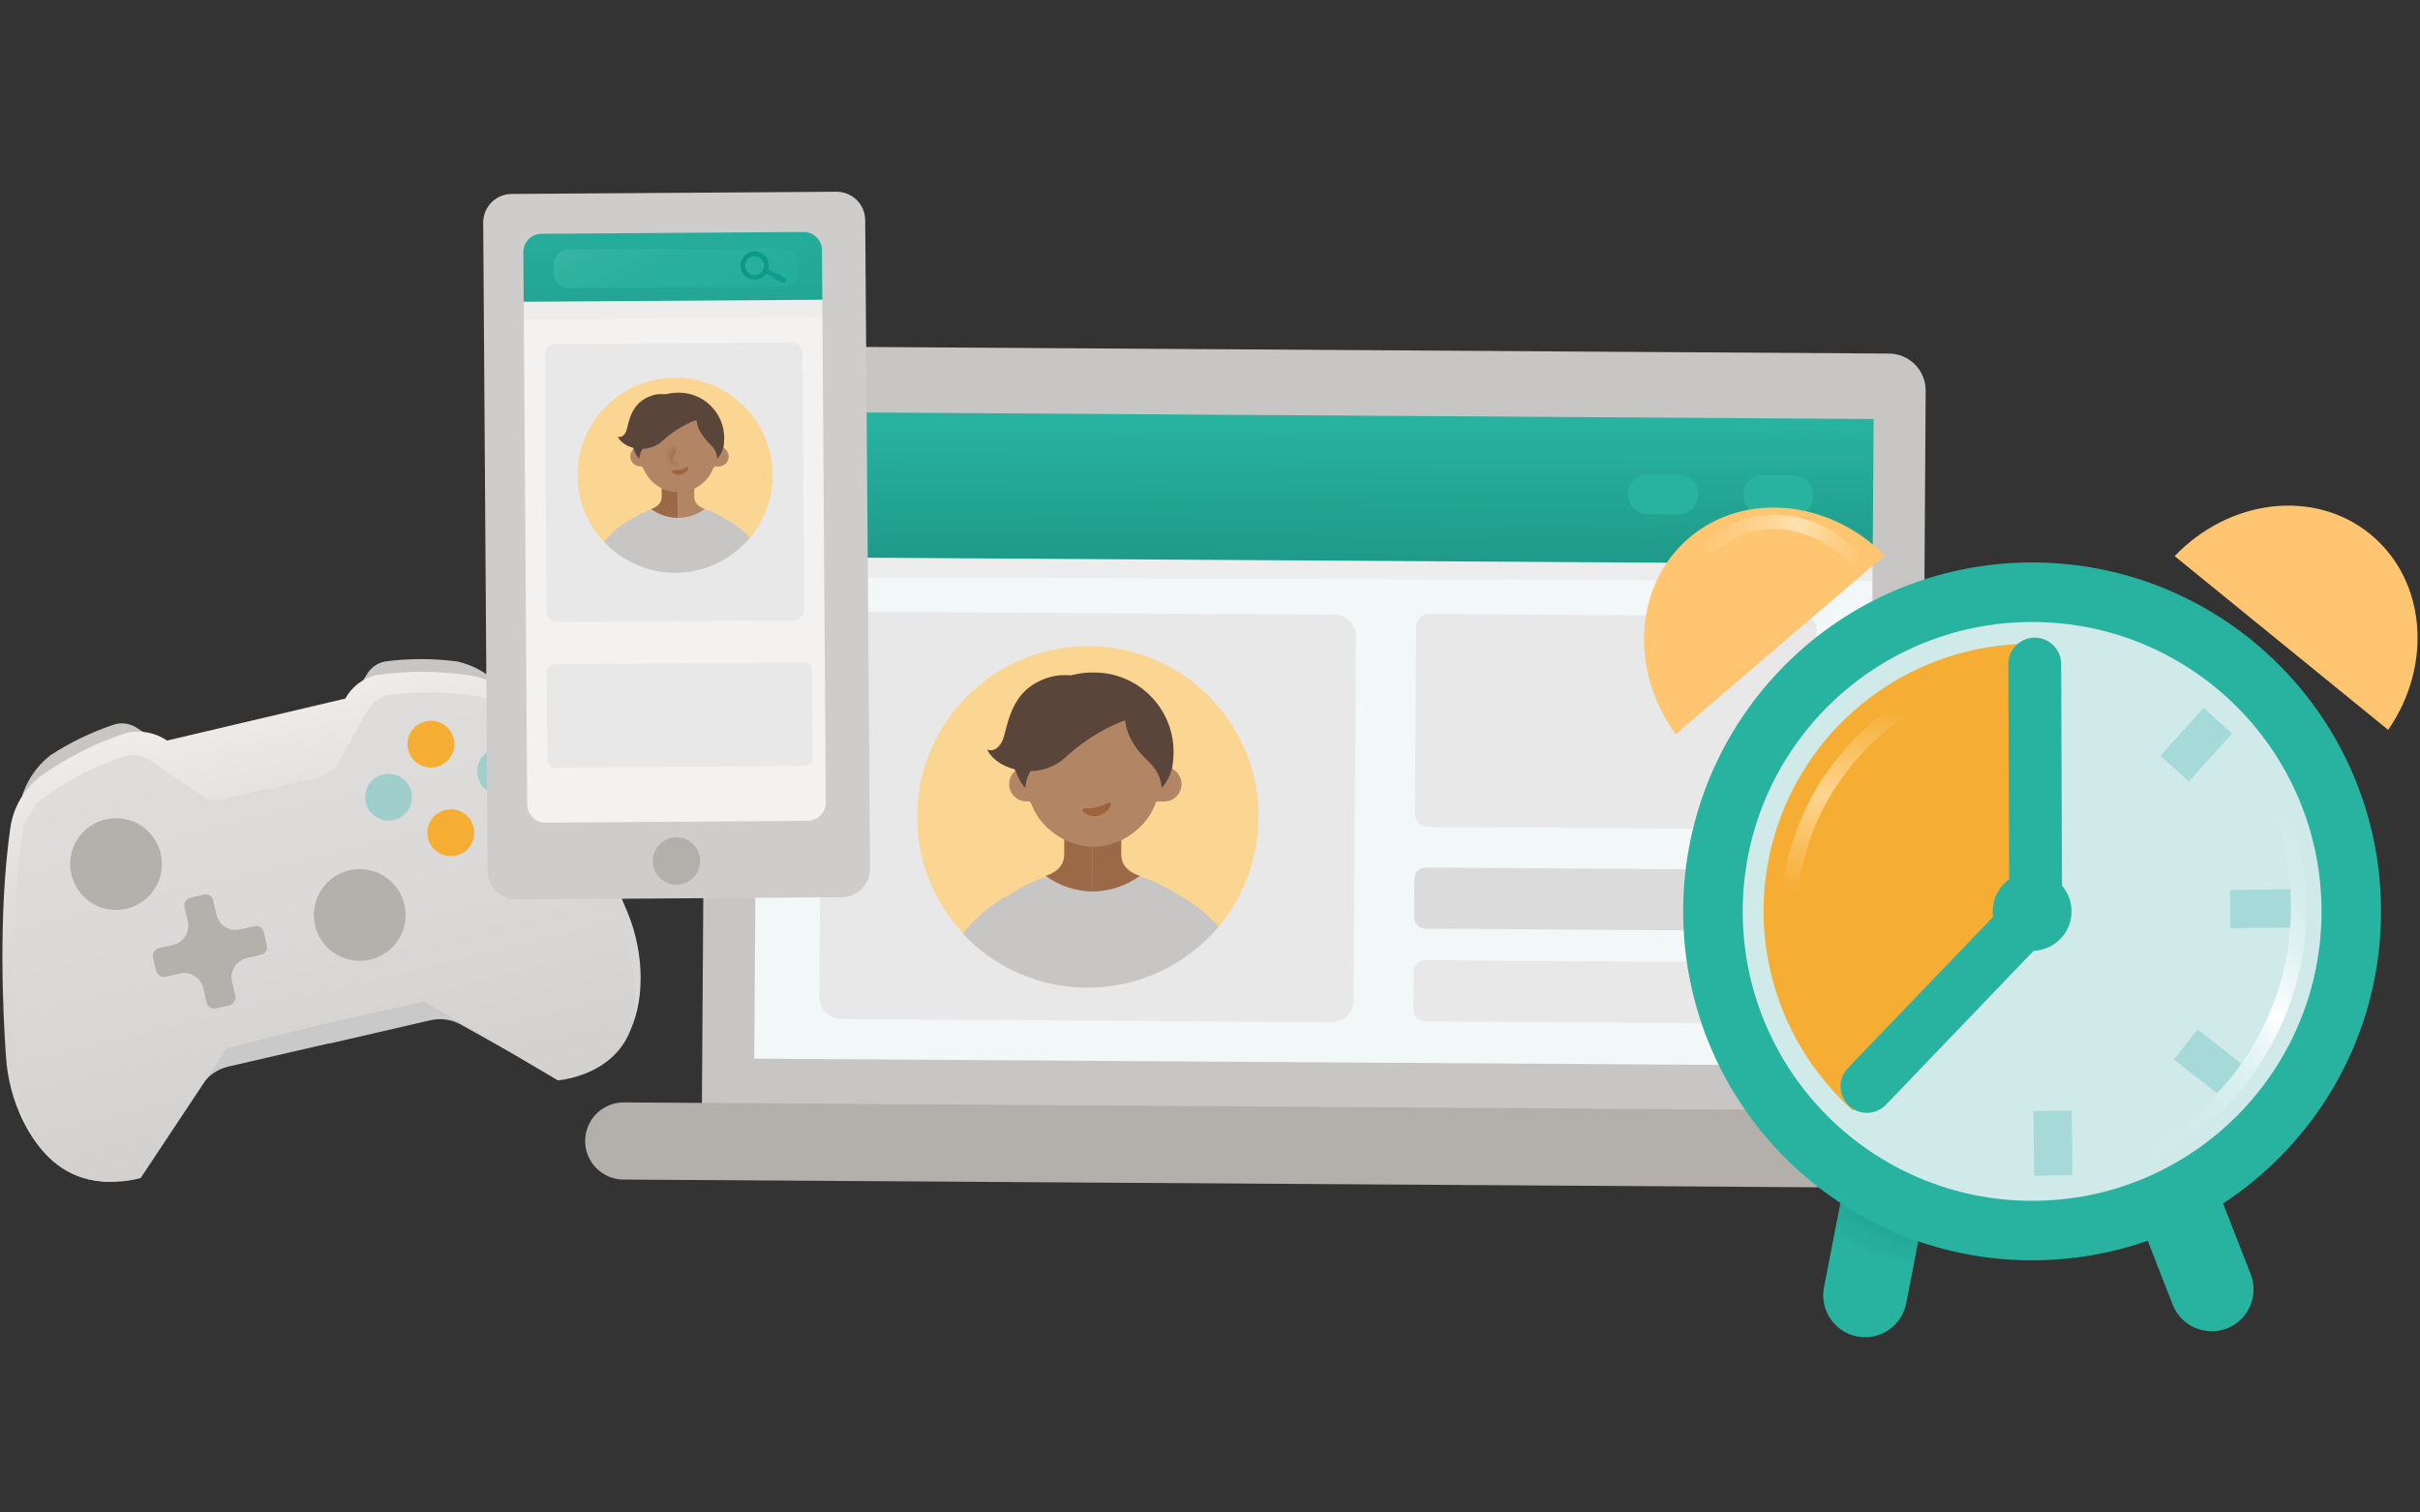 <svg xmlns="http://www.w3.org/2000/svg" fill="none" viewBox="0 0 400 250"><rect x="0" y="0" width="400" height="250" fill="#333333" stroke="none"/><g clip-path="url(#a)"><path fill="#C9C9C9" d="m19.691 176.787 3.71 17.379 9.866-14.69c1.009-1.601 2.607-2.74 4.449-3.173l16.599-3.83h.215l16.599-3.831c.911-.211 1.855-.24 2.778-.085.923.154 1.806.489 2.598.986l15.86 8.844-5.376-17.097-67.298 15.497Z"/><path fill="#C8C6C4" d="m29.503 124.691-7.016-4.462c-.528-.328-1.12-.54-1.736-.624-.616-.083-1.243-.036-1.839.14-3.758 1.238-7.337 2.964-10.645 5.134-2.35 1.864-4.034 4.438-4.798 7.339 0 .148-.255 3.011-.282 3.145l26.788-10.471c-.161-.056-.318-.123-.47-.201ZM56.358 118.428l4.355-7.084c.33-.527.768-.979 1.284-1.327.516-.347 1.1-.582 1.713-.689 3.921-.517 7.893-.517 11.815 0 2.933.633 5.577 2.21 7.527 4.49.081.107 1.546 2.58 1.626 2.688l-28.602 2.285c.094-.121.202-.242.282-.363Z"/><path fill="url(#b)" d="M57.07 115.471c.539-.977 1.276-1.83 2.166-2.504.889-.674 1.91-1.153 2.996-1.408h.242c5.026-.721 10.13-.694 15.148.081 1.769.238 3.468.848 4.985 1.788 1.517.94 2.818 2.191 3.819 3.669 8.226 12.097 14.785 27.634 17.312 33.75 1.407 3.411 2.138 7.063 2.15 10.753 0 12.795-8.441 15.725-11.021 16.33-.562.129-1.132.214-1.707.256h-1.089l-19.677-12.285c-.754-.468-1.661-.622-2.527-.43l-32.043 7.405c-.864.203-1.613.739-2.083 1.492l-12.285 19.664-1.008.444c-.538.211-1.09.382-1.653.511-2.581.591-11.425 1.64-17.056-9.839-1.589-3.307-2.525-6.889-2.755-10.551-.457-6.546-1.344-23.32.726-37.782.261-1.827.907-3.577 1.897-5.135.99-1.557 2.299-2.886 3.842-3.898 4.044-2.783 8.46-4.982 13.118-6.532l.403-.107c1.134-.259 2.309-.281 3.452-.063 1.143.217 2.228.669 3.188 1.326"/><path fill="url(#c)" d="M78.642 115.054c-4.838-.756-9.76-.796-14.61-.121-.659.134-1.28.409-1.823.806-.543.397-.994.905-1.322 1.492l-5.135 9.113c-.292.518-.69.97-1.167 1.326-.477.357-1.022.61-1.602.744l-7.997 1.855h-.215l-8.065 1.855c-.578.134-1.178.146-1.762.035-.583-.111-1.137-.343-1.625-.681l-8.468-5.806c-.622-.42-1.328-.698-2.069-.814-.741-.116-1.498-.068-2.219.142-4.462 1.511-8.692 3.638-12.567 6.317-1.175.771-2.173 1.784-2.926 2.97-.753 1.187-1.245 2.52-1.442 3.912-1.605 12.9-2.015 25.922-1.223 38.898.217 3.378 1.084 6.682 2.554 9.731 5.793 11.828 18.293 7.89 18.293 7.89l14.274-21.506c.995-1.613-1.68.377.175 0l15.9-4.032 16.546-3.642c1.841-.417-1.599-.995 0 0l22.056 13.037s13.898-.994 12.823-14.986c-.147-3.375-.813-6.708-1.976-9.879-2.688-6.721-9.409-22.312-17.688-34.503-.761-1.13-1.754-2.084-2.913-2.8-1.159-.716-2.457-1.178-3.807-1.353Z"/><path fill="#F5AE33" d="M71.223 126.868c2.138 0 3.871-1.733 3.871-3.871s-1.733-3.871-3.871-3.871-3.871 1.733-3.871 3.871 1.733 3.871 3.871 3.871Z"/><path fill="#9FCECC" d="M82.755 131.371c2.138 0 3.871-1.733 3.871-3.871s-1.733-3.871-3.871-3.871c-2.138 0-3.871 1.733-3.871 3.871s1.733 3.871 3.871 3.871ZM64.221 135.645c2.138 0 3.871-1.733 3.871-3.871s-1.733-3.871-3.871-3.871c-2.138 0-3.871 1.733-3.871 3.871s1.733 3.871 3.871 3.871Z"/><path fill="#F5AE33" d="M74.516 141.519c2.138 0 3.871-1.733 3.871-3.871s-1.733-3.871-3.871-3.871-3.871 1.733-3.871 3.871 1.733 3.871 3.871 3.871Z"/><path fill="#B4B0AB" d="M19.18 150.403c4.187 0 7.581-3.393 7.581-7.58s-3.394-7.581-7.581-7.581c-4.187 0-7.581 3.394-7.581 7.581s3.394 7.58 7.581 7.58ZM42.07 153.078l-2.392.551c-.84.194-1.721.046-2.452-.41-.731-.456-1.251-1.183-1.446-2.022l-.551-2.393c-.036-.161-.104-.313-.2-.448-.096-.134-.217-.248-.357-.336-.14-.087-.296-.146-.459-.173-.163-.027-.329-.022-.49.016l-2.272.524c-.163.037-.317.105-.453.201-.136.097-.252.219-.341.36s-.149.299-.176.463c-.028.165-.022.333.015.495l.551 2.379c.194.838.048 1.718-.405 2.448-.453.731-1.177 1.252-2.014 1.45l-2.379.551c-.318.091-.591.297-.767.577-.176.28-.243.616-.187.942l.524 2.272c.094.315.3.585.581.759.28.173.614.238.938.181l2.379-.551c.839-.193 1.721-.045 2.452.411.731.456 1.251 1.183 1.446 2.022l.551 2.393c.077.326.28.608.565.785.285.176.628.232.954.155l2.272-.524c.318-.091.592-.296.768-.577.176-.28.243-.615.187-.942l-.551-2.379c-.193-.839-.046-1.721.41-2.452.456-.73 1.183-1.25 2.022-1.445l2.379-.551c.162-.037.316-.105.452-.202.136-.096.251-.219.338-.36.088-.142.146-.299.172-.463.026-.165.019-.333-.021-.494l-.524-2.272c-.036-.162-.105-.316-.201-.451-.096-.136-.219-.251-.36-.339-.141-.087-.299-.146-.463-.172-.164-.026-.332-.018-.494.021ZM59.462 158.818c4.187 0 7.581-3.394 7.581-7.581s-3.394-7.581-7.581-7.581-7.581 3.394-7.581 7.581 3.394 7.581 7.581 7.581Z"/><path fill="#F2F7F7" d="m312.854 65.454-190.601-1.231-.739 114.54 190.601 1.231.739-114.54Z"/><path fill="#EDEDED" d="m127.763 70.337 179.489.626c.684.002 1.362.14 1.994.404.632.264 1.205.65 1.688 1.136.482.486.864 1.062 1.124 1.696.26.634.393 1.312.39 1.997l-.069 19.839-189.918-.663.069-19.839c.005-1.383.559-2.708 1.54-3.682.982-.975 2.31-1.519 3.693-1.514Z"/><path fill="#E8E8E8" d="m220.524 101.606-81.047-.523c-2.004-.013-3.639 1.601-3.652 3.606l-.388 60.092c-.013 2.005 1.601 3.64 3.605 3.653l81.047.523c2.004.013 3.639-1.601 3.652-3.605l.388-60.093c.013-2.004-1.601-3.64-3.605-3.653ZM298.181 101.88l-61.988-.4c-1.172-.008-2.129.937-2.137 2.109l-.2 30.968c-.007 1.172.937 2.129 2.11 2.137l61.988.4c1.173.008 2.13-.937 2.137-2.11l.2-30.967c.008-1.173-.937-2.13-2.11-2.137Z"/><path fill="#DBDBDB" d="m298.166 143.801-62.499-.403c-1.039-.007-1.887.83-1.894 1.869l-.04 6.344c-.007 1.04.83 1.887 1.869 1.894l62.499.404c1.039.007 1.887-.83 1.894-1.87l.041-6.344c.006-1.039-.831-1.887-1.87-1.894Z"/><path fill="#E8E8E8" d="m290.796 159.062-55.335-.357c-.98-.007-1.779.783-1.785 1.763l-.043 6.559c-.006.979.783 1.779 1.763 1.785l55.335.357c.98.007 1.779-.782 1.785-1.762l.043-6.559c.006-.98-.783-1.78-1.763-1.786Z"/><path fill="url(#d)" d="m312.678 67.565-190.171-1.195-.162 25.685L312.516 93.25l.162-25.685Z"/><path fill="#28B3A1" d="m280.675 81.869.001-.188c.011-1.752-1.4-3.181-3.152-3.192l-5.201-.034c-1.752-.011-3.181 1.4-3.193 3.151l-.001.188c-.011 1.752 1.4 3.181 3.152 3.192l5.201.034c1.752.011 3.181-1.4 3.193-3.151ZM299.705 81.975l.002-.188c.011-1.752-1.4-3.181-3.152-3.192l-5.201-.034c-1.752-.011-3.182 1.4-3.193 3.151l-.001.188c-.011 1.752 1.4 3.181 3.151 3.192l5.202.034c1.752.011 3.181-1.4 3.192-3.151Z"/><path fill="#C8C6C4" d="m312.231 58.441-189.287-1.223c-.801-.005-1.595.147-2.337.449-.741.302-1.416.747-1.985 1.31-.57.563-1.022 1.233-1.332 1.971-.311.738-.472 1.53-.475 2.331l-.82 122.527 201.505 1.344.793-122.527c.011-.805-.138-1.604-.437-2.351-.3-.747-.744-1.427-1.307-2.002-.564-.575-1.235-1.032-1.976-1.346-.741-.314-1.537-.478-2.342-.484Zm-3.279 117.742-184.288-1.196.739-106.922 184.288 1.196-.739 106.922Z"/><path fill="#B3AFAB" d="m330.452 183.686-227.307-1.468c-3.526-.023-6.403 2.814-6.426 6.336-.023 3.523 2.817 6.396 6.343 6.419l227.307 1.468c3.526.023 6.403-2.814 6.426-6.336.022-3.523-2.817-6.396-6.343-6.419Z"/><path fill="url(#e)" d="M318.797 196.298c.73-3.753-1.72-7.387-5.473-8.117-3.752-.73-7.386 1.72-8.116 5.473l-3.722 19.131c-.73 3.752 1.72 7.386 5.472 8.116 3.753.73 7.387-1.72 8.117-5.473l3.722-19.13Z"/><path fill="url(#f)" d="M359.12 215.643c1.39 3.561 5.404 5.321 8.965 3.93 3.561-1.39 5.321-5.404 3.93-8.965l-7.089-18.154c-1.39-3.562-5.404-5.321-8.965-3.931-3.561 1.391-5.321 5.405-3.93 8.966l7.089 18.154Z"/><path fill="#28B3A1" d="M335.887 208.32c31.853 0 57.675-25.822 57.675-57.675 0-31.852-25.822-57.674-57.675-57.674-31.853 0-57.675 25.822-57.675 57.674 0 31.853 25.822 57.675 57.675 57.675Z"/><path fill="#D0EAEA" d="M335.887 198.482c26.419 0 47.836-21.417 47.836-47.836 0-26.42-21.417-47.836-47.836-47.836-26.419 0-47.836 21.416-47.836 47.836 0 26.419 21.417 47.836 47.836 47.836Z"/><path fill="url(#g)" d="M335.645 194.946c24.467 0 44.301-19.834 44.301-44.301 0-24.467-19.834-44.301-44.301-44.301-24.467 0-44.301 19.834-44.301 44.301 0 24.467 19.834 44.301 44.301 44.301Z"/><path fill="#F5AE33" d="M337.769 106.411h-2.756c-8.897.134-17.547 2.951-24.816 8.084-7.27 5.132-12.82 12.34-15.924 20.679-3.104 8.339-3.618 17.422-1.474 26.058 2.145 8.637 6.847 16.424 13.491 22.343l32.003-33.158-.524-44.006Z"/><path fill="#28B3A1" d="M308.669 183.951c-.865.014-1.715-.229-2.442-.698-.727-.468-1.299-1.142-1.644-1.936-.345-.793-.448-1.671-.295-2.523.154-.851.556-1.638 1.156-2.262l26.666-27.769-.161-38.978c0-1.157.456-2.266 1.268-3.089.813-.823 1.917-1.292 3.073-1.306.576-.002 1.146.109 1.678.328.532.219 1.017.54 1.425.946.408.405.732.887.954 1.418.222.531.337 1.101.339 1.676l.161 42.487-29.1 30.336c-.397.419-.874.756-1.402.992-.528.235-1.098.364-1.676.378Z"/><path fill="#28B3A1" d="M335.887 157.164c3.6 0 6.519-2.919 6.519-6.519s-2.919-6.519-6.519-6.519-6.519 2.919-6.519 6.519 2.919 6.519 6.519 6.519Z"/><path fill="#FFC571" d="M279.167 88.925c-9.059 7.755-9.879 21.868-2.204 32.433l34.583-29.57c-9.247-9.22-23.307-10.618-32.379-2.863ZM391.761 88.279c9.247 7.527 10.403 21.613 2.984 32.365l-35.296-28.723c9.019-9.435 23.051-11.183 32.312-3.643Z"/><path fill="#A5DAD9" d="m342.433 183.576-6.33.077.13 10.672 6.331-.078-.131-10.671ZM363.219 170.142l-3.896 4.989 8.411 6.569 3.896-4.99-8.411-6.568ZM368.586 147.102l.077 6.331 10.671-.131-.077-6.33-10.671.13ZM357.086 124.935l4.704 4.237 7.142-7.93-4.703-4.237-7.143 7.93Z"/><path fill="url(#h)" d="M295.713 155.981c-.166.011-.333-.011-.49-.065-.158-.053-.303-.138-.428-.247-.125-.11-.227-.244-.3-.393-.073-.15-.116-.312-.126-.478-.505-8.215 1.358-16.403 5.368-23.59 4.009-7.188 9.997-13.075 17.252-16.961.296-.159.643-.193.965-.096.321.097.591.318.749.613.159.296.193.643.096.964-.097.322-.317.591-.613.75-6.808 3.671-12.424 9.213-16.185 15.972-3.76 6.759-5.509 14.453-5.038 22.173.012.167-.008.334-.061.492-.053.158-.137.304-.247.43-.111.125-.245.227-.395.3-.15.072-.314.114-.48.122l-.067.014Z"/><path fill="url(#i)" d="m353.441 192.997-1.048-2.312c10.328-4.643 18.5-13.046 22.852-23.501 4.353-10.455 4.558-22.175.575-32.776l2.379-.9c4.226 11.208 4.017 23.605-.583 34.665-4.601 11.059-13.247 19.947-24.175 24.851v-.027Z"/><path fill="url(#j)" d="M307.567 91.626c-7.352-7.782-18.279-8.777-25.403-2.312l-.215.215-.739.726 1.694 1.573.497-.47.148-.134.08-.094c6.223-5.645 15.834-4.704 22.339 2.191l.538.565 1.586-1.694-.525-.565Z"/><path fill="url(#k)" d="M363.307 91.223c7.392-7.742 18.32-8.669 25.403-2.164.078.07.15.146.215.229l.739.726-1.707 1.559-.497-.47-.135-.148-.094-.094c-6.182-5.672-15.793-4.798-22.352 2.056l-.537.565-1.573-1.694.538-.565Z"/><path fill="#F3F2F1" d="m87.186 139.595 49.34-.336c1.826-.013 3.296-1.503 3.284-3.329l-.667-98.062c-.013-1.826-1.503-3.296-3.329-3.284l-49.341.336c-1.826.012-3.296 1.503-3.284 3.329l.667 98.062c.012 1.826 1.503 3.296 3.329 3.284Z"/><path fill="#EDEDED" d="m84.823 44.414 52.632-.514c.192-.002.383.034.561.106.179.072.341.178.479.313.137.135.246.295.322.472.075.177.115.367.117.56l.068 6.949-55.549.543-.068-6.949c-.004-.386.145-.758.414-1.035.269-.277.637-.437 1.023-.444Z"/><path fill="#E8E8E8" d="m130.881 56.61-39.085.266c-.965.007-1.742.794-1.735 1.759l.289 42.445c.006.965.794 1.742 1.759 1.736l39.085-.266c.965-.007 1.742-.795 1.736-1.76l-.289-42.445c-.007-.965-.794-1.742-1.759-1.735ZM132.934 109.498l-41.343.282c-.683.004-1.233.562-1.228 1.245l.1 14.623c.005.683.562 1.233 1.245 1.228l41.344-.281c.682-.005 1.232-.562 1.228-1.245l-.1-14.624c-.005-.683-.562-1.232-1.245-1.228Z"/><path fill="url(#l)" d="m136.753 34.675-51.41.35.101 14.865 51.41-.35-.101-14.865Z"/><path fill="url(#m)" d="m129.444 40.989-35.416.241c-1.41.01-2.546 1.161-2.536 2.571l.009 1.304c.01 1.41 1.161 2.546 2.571 2.536l35.416-.241c1.411-.01 2.546-1.161 2.537-2.571l-.009-1.304c-.01-1.41-1.161-2.546-2.571-2.536Z"/><path fill="url(#n)" d="m129.745 45.928-1.479-.753c-.008-.009-.019-.016-.03-.021-.012-.005-.024-.007-.037-.007-.012 0-.025.003-.036.007-.012.005-.022.012-.031.021l-1.156-.618c.07-.217.106-.444.108-.672-.003-.559-.206-1.098-.572-1.52-.365-.422-.87-.699-1.423-.782-.552-.082-1.116.036-1.589.333-.473.297-.823.754-.989 1.288-.165.534-.134 1.109.088 1.621.221.513.619.929 1.122 1.174.502.245 1.075.302 1.615.16.541-.141 1.013-.471 1.331-.93l1.142.605c-.008.008-.015.017-.02.027-.004.011-.007.022-.007.033s.003.023.007.033c.005.01.012.02.02.027l1.479.753c.109.055.235.065.351.027.116-.038.212-.12.267-.229.055-.109.065-.235.027-.351-.037-.116-.12-.212-.228-.267l.04.04Zm-3.858-.941c-.21.23-.483.392-.786.466-.302.074-.62.057-.912-.05-.292-.107-.547-.297-.731-.549-.184-.251-.289-.551-.302-.862-.013-.311.066-.619.228-.885.162-.266.399-.478.682-.609.282-.131.597-.175.905-.127.307.048.593.186.822.398.306.282.488.674.505 1.089.018.416-.13.821-.411 1.128Z"/><path fill="#CECDCC" d="M143.011 36.371c-.014-1.25-.523-2.444-1.414-3.32-.892-.876-2.094-1.364-3.344-1.357l-53.696.363c-1.252.011-2.45.518-3.329 1.409-.879.892-1.369 2.096-1.362 3.349l.739 107.178c.002.619.126 1.232.366 1.803.24.571.591 1.089 1.032 1.524.441.435.964.778 1.538 1.01.574.232 1.189.347 1.808.34l53.763-.363c.62-.003 1.232-.129 1.803-.369s1.09-.591 1.525-1.031c.436-.441.78-.963 1.014-1.537.234-.574.353-1.188.349-1.807l-.793-107.191Zm-9.543 99.301-43.347.309c-.777-.01-1.52-.318-2.075-.861-.556-.543-.881-1.279-.908-2.056l-.632-91.397c-.004-.796.308-1.561.868-2.128.559-.567 1.32-.889 2.116-.896l43.346-.296c.796-.004 1.562.308 2.128.868.567.559.889 1.32.896 2.116l.632 91.397c-.017.79-.344 1.54-.91 2.091-.566.55-1.325.857-2.114.853Z"/><path fill="#B3AFAB" d="M111.815 146.223c2.16 0 3.911-1.751 3.911-3.911s-1.751-3.912-3.911-3.912c-2.161 0-3.912 1.752-3.912 3.912s1.751 3.911 3.912 3.911Z"/><path fill="#FBD692" d="M127.715 78.548c.007 4.026-1.5 7.907-4.22 10.874-2.944 3.226-20.578 3.374-23.508.336-1.835-1.899-3.175-4.22-3.904-6.758-.728-2.538-.823-5.216-.274-7.799.548-2.583 1.723-4.992 3.42-7.015 1.697-2.023 3.865-3.599 6.313-4.588 2.448-.99 5.102-1.363 7.728-1.088 2.626.276 5.144 1.192 7.334 2.668 2.189 1.476 3.983 3.467 5.223 5.799 1.24 2.331 1.889 4.931 1.889 7.572Z"/><path fill="#C8C6C4" d="M111.586 94.677c2.358-.001 4.688-.519 6.824-1.517 2.137-.999 4.028-2.454 5.542-4.262-1.082-1.22-2.375-2.236-3.817-2.997-2.331-1.562-5.07-2.404-7.876-2.42-2.806-.017-5.555.792-7.904 2.326-1.748.92-3.278 2.203-4.489 3.764 1.502 1.605 3.317 2.886 5.332 3.765 2.016.878 4.19 1.335 6.388 1.343Z"/><path fill="url(#o)" d="M112.07 76.882h2.688v5.269c0 1.532 1.761 1.976 1.761 1.976-1.297.947-2.857 1.464-4.462 1.478"/><path fill="url(#p)" d="M112.056 76.882h-2.688v5.269c0 1.532-1.761 1.976-1.761 1.976 1.293.945 2.848 1.462 4.449 1.478"/><path fill="#594539" d="M112.205 64.906h-.175c-4.142 0-7.5 3.358-7.5 7.5v.04c0 4.142 3.358 7.5 7.5 7.5h.175c4.142 0 7.5-3.358 7.5-7.5v-.04c0-4.142-3.358-7.5-7.5-7.5Z"/><path fill="#B28564" d="M112.11 81.371c-1.563-.006-3.067-.602-4.211-1.668-1.144-1.066-1.843-2.525-1.958-4.085V73.306c.059-1.579.742-3.071 1.898-4.149 1.156-1.078 2.692-1.655 4.271-1.604 1.581-.054 3.119.521 4.276 1.6 1.156 1.079 1.838 2.572 1.894 4.153v2.312c-.112 1.561-.811 3.021-1.955 4.088-1.144 1.067-2.65 1.662-4.215 1.665Z"/><path fill="url(#q)" d="M112.097 73.038h-2.527v4.489h2.527v-4.489Z"/><path fill="#9B643D" d="M111.304 77.742c.388.008.776-.028 1.156-.107l.511-.161c.174 0 .336-.175.551-.269.046-.018.097-.016.143.004.045.02.081.057.099.103.013.044.013.091 0 .134-.086.244-.24.459-.444.618-.202.18-.448.305-.712.363-.261.06-.532.06-.793 0-.256-.061-.492-.186-.686-.363-.017-.016-.031-.036-.041-.058-.009-.022-.014-.046-.014-.07 0-.024.005-.048.014-.07.01-.022.024-.042.041-.058.021-.009.044-.013.067-.013.023 0 .046.004.068.013l.04-.067Z"/><path fill="#B28564" d="M112.097 73.239c-.135 1.075-.901 2.272-.901 2.688 0 .417.901.578.901.874l.645-.175v-3.387c-.101-.046-.211-.07-.323-.07-.111 0-.221.024-.322.07ZM117.93 73.817h.874c.435 0 .852.173 1.159.48.308.307.481.725.481 1.159 0 .435-.173.852-.481 1.159-.307.307-.724.48-1.159.48h-.874c-.096 0-.188-.038-.256-.106-.068-.068-.107-.16-.107-.257v-2.554c0-.096.039-.189.107-.257.068-.068.16-.106.256-.106ZM106.694 77.083h-.874c-.435 0-.852-.173-1.159-.48-.308-.307-.481-.725-.481-1.159 0-.435.173-.852.481-1.159.307-.307.724-.48 1.159-.48h.874c.096 0 .188.038.256.106.068.068.107.16.107.257v2.554c0 .096-.039.189-.107.257-.068.068-.16.106-.256.106Z"/><path fill="#594539" d="m115.551 68.158-.457.417c-.055.933.15 1.864.592 2.688.56.952 1.263 1.814 2.083 2.554.476.573.755 1.285.793 2.03.512-.571.864-1.266 1.022-2.016.043-1.278-.325-2.535-1.049-3.589-.787-.952-1.819-1.672-2.984-2.083ZM108.669 68.158l.471.417c.055.933-.149 1.864-.592 2.688-.56.952-1.262 1.814-2.083 2.554-.476.575-.758 1.285-.806 2.03-.506-.573-.853-1.268-1.008-2.016-.042-1.275.32-2.531 1.035-3.589.79-.949 1.82-1.669 2.983-2.083Z"/><path fill="#594539" d="m116.532 67.809-.416 1.25c-2.417.754-4.642 2.025-6.519 3.723-2.446 2.379-6.479 1.465-7.514-.632 0 0 .794.417 1.345-.712.551-1.129.497-5 4.623-6.143 3.401-.914 8.481 2.513 8.481 2.513Z"/><path fill="#FBD692" d="M208.011 135.027c.02 7.035-2.599 13.821-7.339 19.019-5.161 5.659-36.008 5.901-41.142.592-3.212-3.324-5.559-7.385-6.834-11.827-1.276-4.442-1.441-9.13-.481-13.65.96-4.521 3.015-8.737 5.985-12.278 2.97-3.541 6.764-6.299 11.049-8.031 4.285-1.731 8.93-2.385 13.526-1.902 4.596.483 9.004 2.088 12.835 4.672 3.832 2.585 6.97 6.071 9.139 10.152 2.169 4.08 3.303 8.632 3.302 13.253h-.04Z"/><path fill="#C8C6C4" d="M179.785 163.252c4.126 0 8.203-.906 11.941-2.652 3.739-1.746 7.05-4.291 9.699-7.455-1.9-2.149-4.178-3.931-6.721-5.256-4.077-2.744-8.874-4.222-13.788-4.248-4.914-.026-9.727 1.4-13.833 4.1-3.096 1.585-5.807 3.828-7.943 6.573 2.641 2.829 5.838 5.084 9.39 6.622 3.553 1.537 7.384 2.326 11.255 2.316Z"/><path fill="url(#r)" d="M180.632 132.11h4.704v9.207c0 2.688 3.078 3.455 3.078 3.455-2.266 1.652-4.992 2.554-7.796 2.58"/><path fill="url(#s)" d="M180.605 132.11h-4.704v9.207c0 2.688-3.078 3.455-3.078 3.455 2.265 1.652 4.991 2.554 7.795 2.58"/><path fill="#594539" d="M180.847 111.156h-.282c-7.253 0-13.132 5.88-13.132 13.132v.04c0 7.253 5.879 13.132 13.132 13.132h.282c7.253 0 13.132-5.879 13.132-13.132v-.04c0-7.252-5.879-13.132-13.132-13.132Z"/><path fill="#B28564" d="M180.713 139.96c-5.377 0-10.753-4.503-10.753-10.054v-4.032c.105-2.755 1.294-5.357 3.308-7.239 2.013-1.883 4.689-2.895 7.445-2.815 2.756-.083 5.434.927 7.448 2.811 2.015 1.883 3.203 4.487 3.304 7.243v4.032c.041 5.551-5.403 10.054-10.752 10.054Z"/><path fill="url(#t)" d="M180.672 125.376h-4.408v7.863h4.408v-7.863Z"/><path fill="#9B643D" d="M179.301 133.603c.672.021 1.345-.037 2.003-.175.308-.074.609-.173.9-.296.31-.107.605-.296.968-.457.039-.019.082-.03.126-.032.044-.002.088.006.129.022.04.017.077.042.107.074.031.032.054.069.068.111.02.035.031.074.031.114 0 .04-.011.08-.031.114-.151.43-.416.811-.766 1.103-.362.312-.796.529-1.263.631-.443.102-.902.102-1.344 0-.444-.104-.855-.316-1.197-.618-.03-.03-.054-.066-.07-.105-.016-.039-.024-.081-.024-.123 0-.043.008-.085.024-.124.016-.039.04-.075.07-.105.063-.059.143-.097.229-.108l.04-.026Z"/><path fill="#B28564" d="M180.686 125.739c-.229 1.869-1.586 4.033-1.586 4.758 0 .726 1.586.995 1.586 1.519l1.169-.296v-5.981c-.182-.088-.382-.134-.585-.134-.202 0-.402.046-.584.134ZM190.901 126.734h1.532c.76.003 1.488.308 2.025.847.537.539.838 1.268.838 2.029 0 .763-.303 1.494-.843 2.034-.539.539-1.271.842-2.034.842h-1.532c-.167 0-.328-.066-.447-.185-.118-.118-.185-.279-.185-.446v-4.49c0-.084.017-.167.05-.245.032-.077.08-.147.14-.206.06-.059.131-.105.21-.136.078-.031.161-.046.246-.044ZM171.21 132.473h-1.533c-.763 0-1.494-.303-2.034-.843-.539-.539-.842-1.271-.842-2.034 0-.763.303-1.494.842-2.034.54-.539 1.271-.842 2.034-.842h1.533c.167 0 .328.067.446.185.119.118.185.279.185.447v4.489c0 .167-.066.328-.185.447-.118.118-.279.185-.446.185Z"/><path fill="#594539" d="m186.734 116.854-.82.713c-.078 1.615.279 3.221 1.035 4.65 1.344 2.514 2.769 3.347 3.642 4.476.843 1.004 1.339 2.253 1.412 3.562.89-1.003 1.502-2.222 1.774-3.535.082-2.228-.554-4.424-1.815-6.263-1.383-1.654-3.191-2.899-5.228-3.603ZM174.691 116.854l.82.713c.087 1.616-.271 3.224-1.035 4.65-1.344 2.514-2.769 3.347-3.642 4.476-.819 1.012-1.291 2.261-1.345 3.562-.89-1.003-1.502-2.222-1.774-3.535-.084-2.23.558-4.428 1.828-6.263 1.359-1.645 3.138-2.89 5.148-3.603Z"/><path fill="#594539" d="m188.441 116.223-.726 2.191c-4.236 1.343-8.129 3.59-11.411 6.586-4.274 4.154-11.344 2.541-13.145-1.115 0 0 1.344.725 2.432-1.25 1.089-1.976.874-8.75 8.065-10.753 5.887-1.667 14.785 4.341 14.785 4.341Z"/></g><defs><linearGradient id="b" x1="67.91" x2="37.885" y1="227.728" y2="102.316" gradientUnits="userSpaceOnUse"><stop offset=".13" stop-color="#FAF9F8"/><stop offset=".15" stop-color="#F6F5F4"/><stop offset=".27" stop-color="#E5E4E2"/><stop offset=".39" stop-color="#DBD9D7"/><stop offset=".53" stop-color="#D8D6D4"/><stop offset=".68" stop-color="#DDDBDA"/><stop offset=".87" stop-color="#ECEBEA"/><stop offset="1" stop-color="#FAF9F8"/></linearGradient><linearGradient id="c" x1="67.135" x2="38.594" y1="225.865" y2="106.635" gradientUnits="userSpaceOnUse"><stop stop-color="#C8C6C4"/><stop offset=".07" stop-color="#CBC9C7"/><stop offset=".6" stop-color="#DBD9D7"/><stop offset="1" stop-color="#E1DFDD"/></linearGradient><linearGradient id="d" x1="217.654" x2="216.857" y1="66.855" y2="193.682" gradientUnits="userSpaceOnUse"><stop offset=".02" stop-color="#28B3A1"/><stop offset=".12" stop-color="#23A594"/><stop offset=".49" stop-color="#117769"/></linearGradient><linearGradient id="g" x1="455.795" x2="377.827" y1="21.948" y2="106.23" gradientUnits="userSpaceOnUse"><stop offset=".2" stop-color="#fff"/><stop offset=".95" stop-color="#D3EBEB"/><stop offset="1" stop-color="#D0EAEA"/></linearGradient><linearGradient id="h" x1="302.099" x2="315.145" y1="160.582" y2="88.656" gradientUnits="userSpaceOnUse"><stop offset=".16" stop-color="#F5AE33"/><stop offset=".23" stop-color="#F8B84C"/><stop offset=".38" stop-color="#FED38B"/><stop offset=".39" stop-color="#FFD590"/><stop offset=".61" stop-color="#F5AE33"/></linearGradient><linearGradient id="i" x1="387.882" x2="346.776" y1="142.558" y2="187.006" gradientUnits="userSpaceOnUse"><stop stop-color="#D0EAEA"/><stop offset=".13" stop-color="#D4ECEC"/><stop offset=".26" stop-color="#DFF1F1"/><stop offset=".38" stop-color="#F2F9F9"/><stop offset=".44" stop-color="#fff"/><stop offset=".45" stop-color="#FCFDFD"/><stop offset=".54" stop-color="#E8F5F5"/><stop offset=".64" stop-color="#DAEFEF"/><stop offset=".77" stop-color="#D2EBEB"/><stop offset="1" stop-color="#D0EAEA"/></linearGradient><linearGradient id="j" x1="277.538" x2="313.435" y1="86.425" y2="93.822" gradientUnits="userSpaceOnUse"><stop offset=".03" stop-color="#FFC571"/><stop offset=".14" stop-color="#FFC776"/><stop offset=".28" stop-color="#FFCE85"/><stop offset=".43" stop-color="#FFD89C"/><stop offset=".53" stop-color="#FFE2B2"/><stop offset=".63" stop-color="#FFD696"/><stop offset=".73" stop-color="#FFCC82"/><stop offset=".83" stop-color="#FFC775"/><stop offset=".93" stop-color="#FFC571"/></linearGradient><linearGradient id="k" x1="-72980.5" x2="-73506.8" y1="-2764.74" y2="-2428.69" gradientUnits="userSpaceOnUse"><stop offset=".03" stop-color="#FFC571"/><stop offset=".14" stop-color="#FFC776"/><stop offset=".28" stop-color="#FFCE85"/><stop offset=".43" stop-color="#FFD89C"/><stop offset=".53" stop-color="#FFE2B2"/><stop offset=".63" stop-color="#FFD696"/><stop offset=".73" stop-color="#FFCC82"/><stop offset=".83" stop-color="#FFC775"/><stop offset=".93" stop-color="#FFC571"/></linearGradient><linearGradient id="l" x1="110.897" x2="111.888" y1="13.689" y2="159.23" gradientUnits="userSpaceOnUse"><stop offset=".02" stop-color="#28B3A1"/><stop offset=".15" stop-color="#26AE9C"/><stop offset=".31" stop-color="#21A08F"/><stop offset=".49" stop-color="#188879"/><stop offset=".59" stop-color="#117769"/></linearGradient><linearGradient id="m" x1="95.326" x2="116.204" y1="12.766" y2="52.853" gradientUnits="userSpaceOnUse"><stop stop-color="#BBE5E0"/><stop offset=".1" stop-color="#94D7CE"/><stop offset=".21" stop-color="#72CABF"/><stop offset=".33" stop-color="#57C0B2"/><stop offset=".46" stop-color="#41B8A8"/><stop offset=".6" stop-color="#32B2A1"/><stop offset=".76" stop-color="#29AF9D"/><stop offset="1" stop-color="#26AE9C"/></linearGradient><linearGradient id="n" x1="86.789" x2="128.412" y1="48.442" y2="44.045" gradientUnits="userSpaceOnUse"><stop stop-color="#047769"/><stop offset="1" stop-color="#0C9D8C"/></linearGradient><linearGradient id="o" x1="114.342" x2="114.382" y1="81.949" y2="77.5" gradientUnits="userSpaceOnUse"><stop stop-color="#B28564"/><stop offset="1" stop-color="#9B6946"/></linearGradient><linearGradient id="p" x1="479.606" x2="478.897" y1="585.138" y2="556.278" gradientUnits="userSpaceOnUse"><stop stop-color="#B28564"/><stop offset="1" stop-color="#9B6946"/></linearGradient><linearGradient id="r" x1="-861.089" x2="-859.301" y1="1687.04" y2="1598.67" gradientUnits="userSpaceOnUse"><stop stop-color="#B28564"/><stop offset="1" stop-color="#9B6946"/></linearGradient><linearGradient id="s" x1="1216" x2="1214.13" y1="1685.98" y2="1597.6" gradientUnits="userSpaceOnUse"><stop stop-color="#B28564"/><stop offset="1" stop-color="#9B6946"/></linearGradient><radialGradient id="e" cx="0" cy="0" r="1" gradientTransform="rotate(-.7 14989.657 -26080.523) scale(28.795)" gradientUnits="userSpaceOnUse"><stop stop-color="#117769"/><stop offset="1" stop-color="#28B3A1"/></radialGradient><radialGradient id="f" cx="0" cy="0" r="1" gradientTransform="rotate(-.69 -394476.673 -269038.047) scale(346.615 834.57)" gradientUnits="userSpaceOnUse"><stop stop-color="#117769"/><stop offset="1" stop-color="#28B3A1"/></radialGradient><radialGradient id="q" cx="0" cy="0" r="1" gradientTransform="translate(111.761 75.31) scale(2.016)" gradientUnits="userSpaceOnUse"><stop stop-color="#9B6946"/><stop offset=".55" stop-color="#AA7B59"/><stop offset="1" stop-color="#B28564"/></radialGradient><radialGradient id="t" cx="0" cy="0" r="1" gradientTransform="matrix(11.55 0 0 20.601 765.649 882.18)" gradientUnits="userSpaceOnUse"><stop stop-color="#9B6946"/><stop offset=".55" stop-color="#AA7B59"/><stop offset="1" stop-color="#B28564"/></radialGradient><clipPath id="a"><path fill="#fff" d="M.403 0h399.194v250H.403z"/></clipPath></defs></svg>

